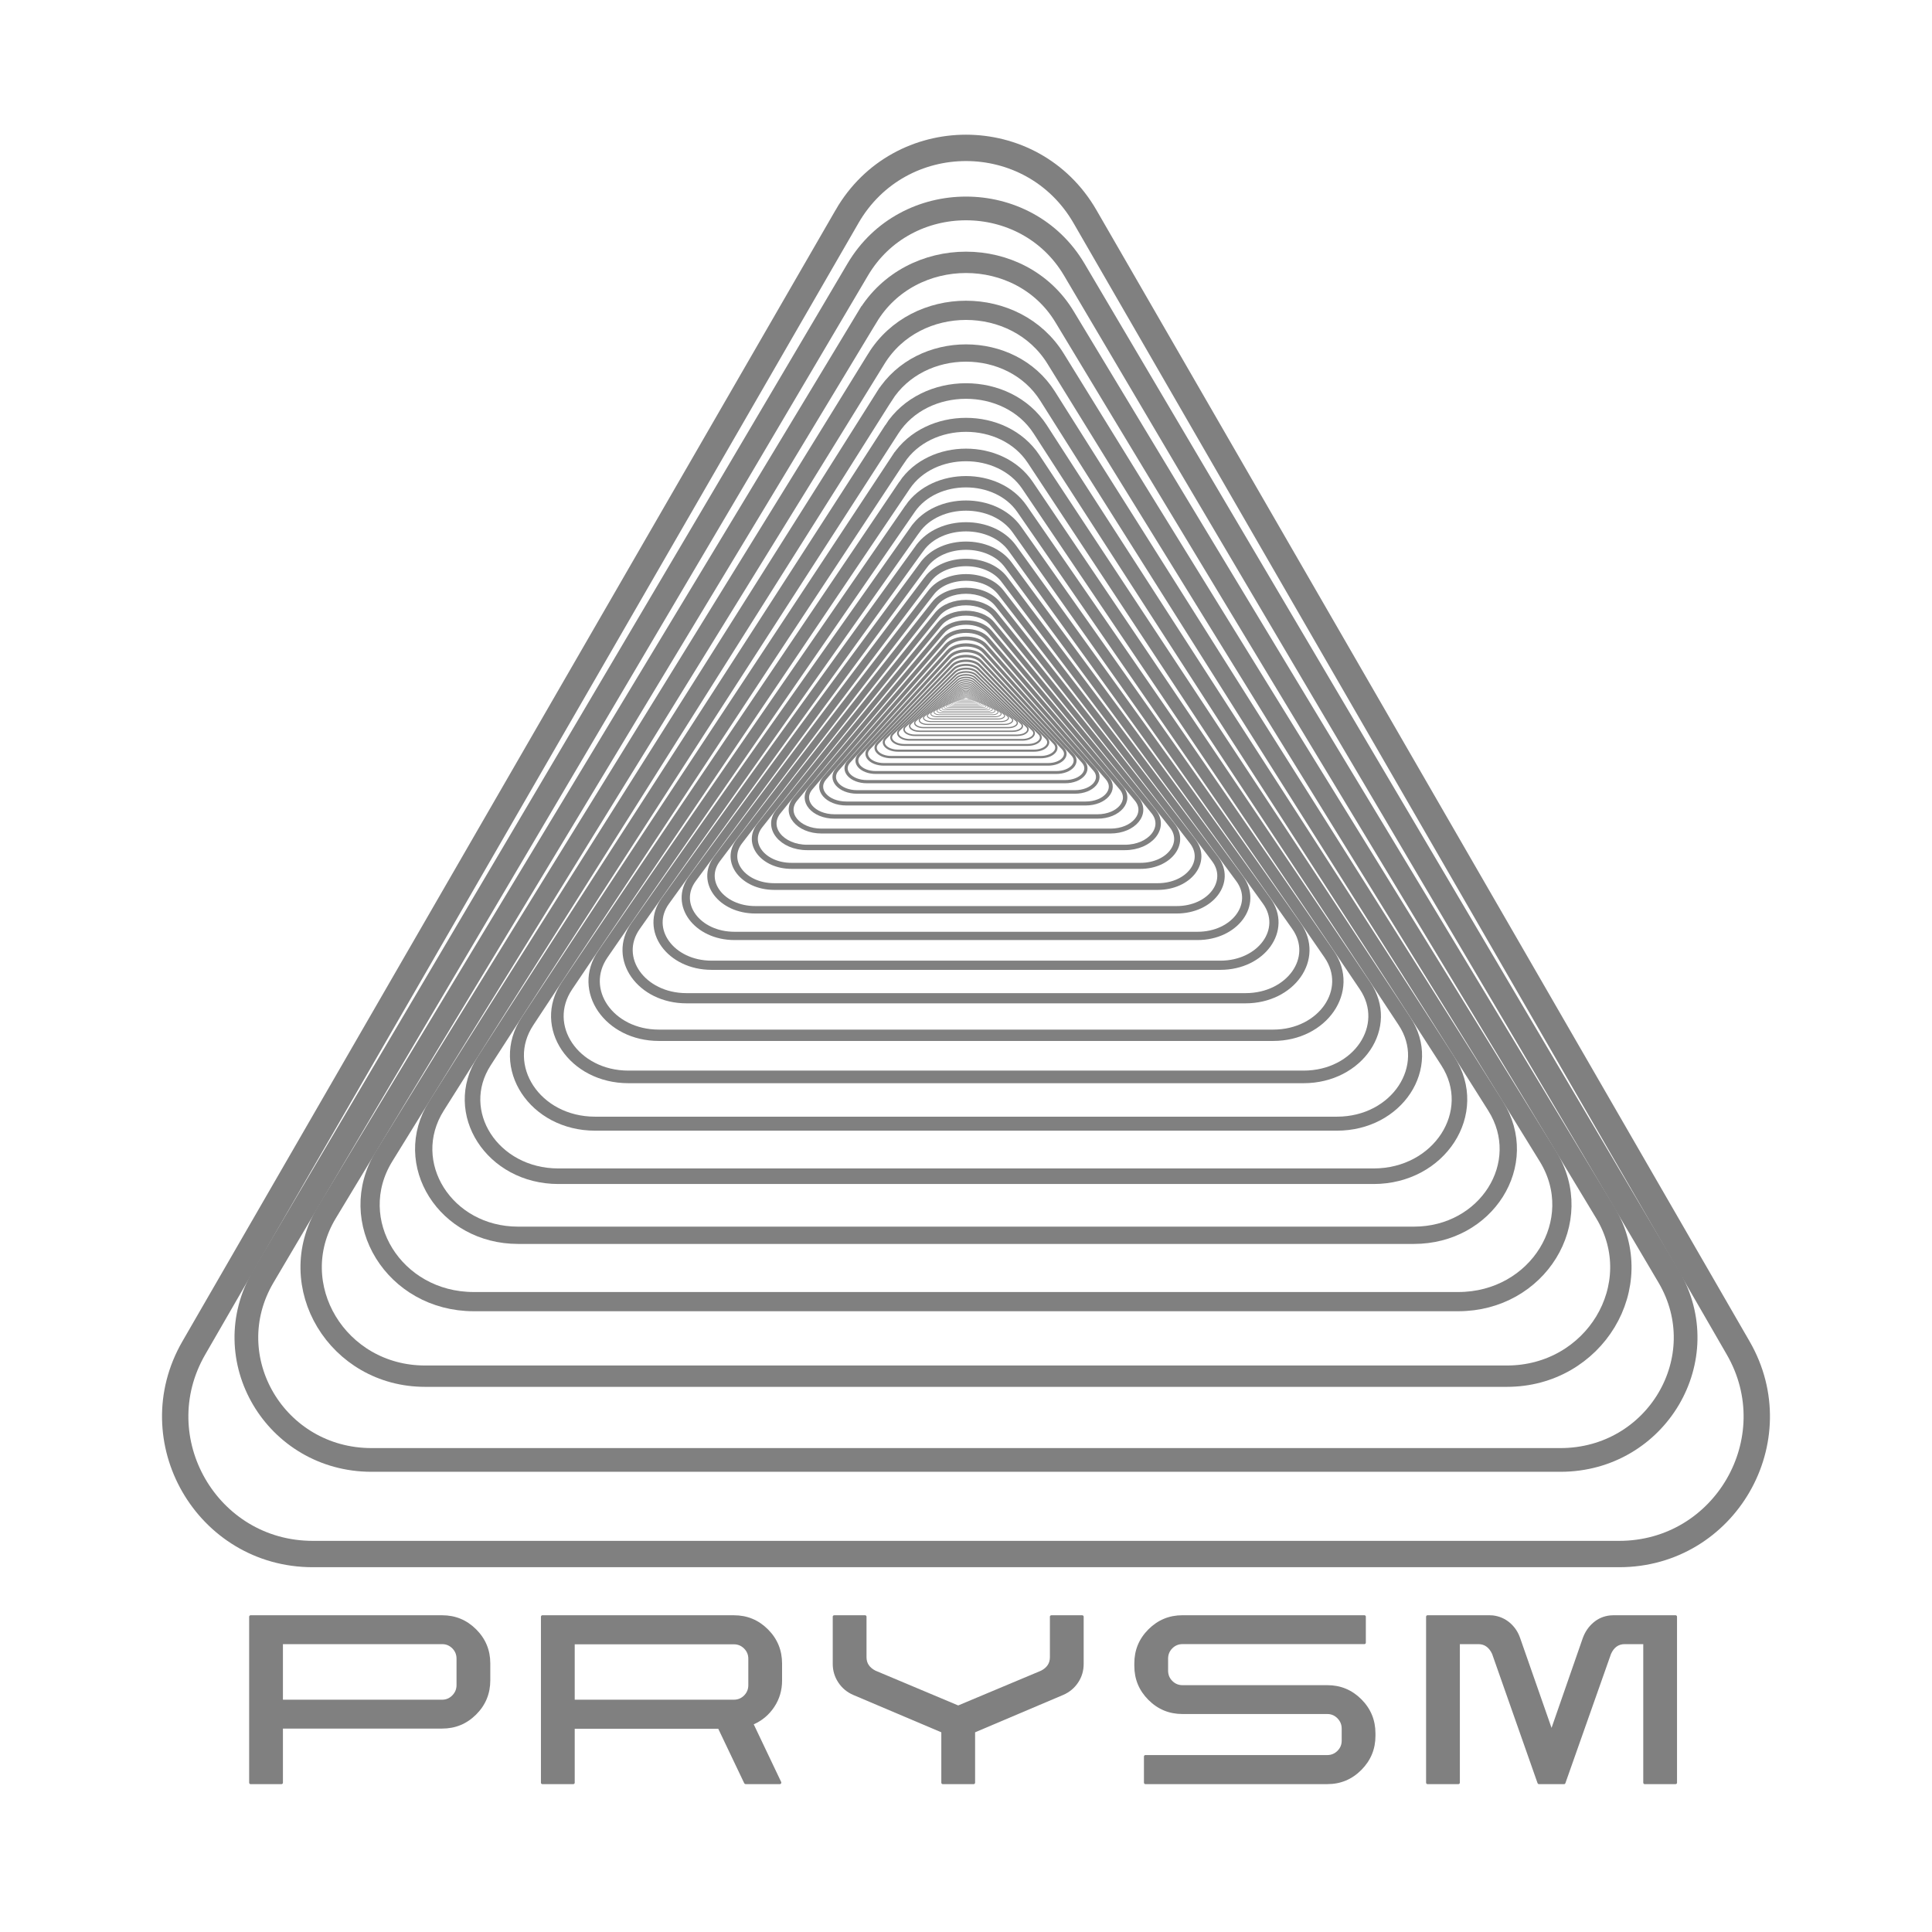 <?xml version="1.0" encoding="UTF-8"?>
<svg xmlns="http://www.w3.org/2000/svg" viewBox="0 0 2000 2000">
  <defs>
    <style>
      .cls-1 {
        stroke-width: 2.98px;
      }

      .cls-1, .cls-2, .cls-3, .cls-4, .cls-5, .cls-6, .cls-7, .cls-8, .cls-9, .cls-10, .cls-11, .cls-12, .cls-13, .cls-14, .cls-15, .cls-16, .cls-17, .cls-18, .cls-19, .cls-20, .cls-21, .cls-22, .cls-23, .cls-24, .cls-25, .cls-26, .cls-27, .cls-28, .cls-29, .cls-30, .cls-31, .cls-32, .cls-33, .cls-34, .cls-35, .cls-36, .cls-37, .cls-38, .cls-39, .cls-40, .cls-41, .cls-42, .cls-43, .cls-44, .cls-45, .cls-46, .cls-47, .cls-48, .cls-49, .cls-50, .cls-51, .cls-52, .cls-53, .cls-54, .cls-55, .cls-56, .cls-57, .cls-58, .cls-59, .cls-60, .cls-61 {
        fill: none;
        stroke: gray;
        stroke-miterlimit: 10;
      }

      .cls-2 {
        stroke-width: 17.9px;
      }

      .cls-3 {
        stroke-width: 13.04px;
      }

      .cls-4 {
        stroke-width: .26px;
      }

      .cls-5 {
        stroke-width: 2.41px;
      }

      .cls-6 {
        stroke-width: 6.24px;
      }

      .cls-7 {
        stroke-width: 22.1px;
      }

      .cls-8 {
        stroke-width: 1.04px;
      }

      .cls-9 {
        stroke-width: 1.58px;
      }

      .cls-10 {
        stroke-width: .11px;
      }

      .cls-11 {
        stroke-width: .13px;
      }

      .cls-12 {
        stroke-width: 1.76px;
      }

      .cls-13 {
        stroke-width: 1.96px;
      }

      .cls-14 {
        stroke-width: .05px;
      }

      .cls-15 {
        stroke-width: 4.09px;
      }

      .cls-16 {
        stroke-width: .61px;
      }

      .cls-17 {
        stroke-width: .4px;
      }

      .cls-18 {
        stroke-width: .17px;
      }

      .cls-19 {
        stroke-width: 9.51px;
      }

      .cls-20 {
        stroke-width: 7.7px;
      }

      .cls-62 {
        fill: gray;
        stroke-width: 0px;
      }

      .cls-21 {
        stroke-width: 27.28px;
      }

      .cls-22 {
        stroke-width: .21px;
      }

      .cls-23 {
        stroke-width: 2.68px;
      }

      .cls-24 {
        stroke-width: .09px;
      }

      .cls-25 {
        stroke-width: 1.15px;
      }

      .cls-26 {
        stroke-width: 5.61px;
      }

      .cls-27 {
        stroke-width: .29px;
      }

      .cls-28 {
        stroke-width: .68px;
      }

      .cls-29 {
        stroke-width: .16px;
      }

      .cls-30 {
        stroke-width: .5px;
      }

      .cls-31 {
        stroke-width: .76px;
      }

      .cls-32 {
        stroke-width: 6.93px;
      }

      .cls-33 {
        stroke-width: .94px;
      }

      .cls-34 {
        stroke-width: .1px;
      }

      .cls-35 {
        stroke-width: .19px;
      }

      .cls-36 {
        stroke-width: 10.56px;
      }

      .cls-37 {
        stroke-width: .07px;
      }

      .cls-38 {
        stroke-width: .08px;
      }

      .cls-39 {
        stroke-width: .24px;
      }

      .cls-40 {
        stroke-width: 24.55px;
      }

      .cls-41 {
        stroke-width: 4.55px;
      }

      .cls-42 {
        stroke-width: 1.28px;
      }

      .cls-43 {
        stroke-width: .14px;
      }

      .cls-44 {
        stroke-width: 19.89px;
      }

      .cls-45 {
        stroke-width: .36px;
      }

      .cls-46 {
        stroke-width: .45px;
      }

      .cls-47 {
        stroke-width: .33px;
      }

      .cls-48 {
        stroke-width: .55px;
      }

      .cls-49 {
        stroke-width: 1.43px;
      }

      .cls-50 {
        stroke-width: .06px;
      }

      .cls-51 {
        stroke-width: .07px;
      }

      .cls-52 {
        stroke-width: 14.49px;
      }

      .cls-53 {
        stroke-width: 16.11px;
      }

      .cls-54 {
        stroke-width: 3.31px;
      }

      .cls-55 {
        stroke-width: 11.74px;
      }

      .cls-56 {
        stroke-width: 3.68px;
      }

      .cls-57 {
        stroke-width: 2.17px;
      }

      .cls-58 {
        stroke-width: .05px;
      }

      .cls-59 {
        stroke-width: 8.56px;
      }

      .cls-60 {
        stroke-width: 5.05px;
      }

      .cls-61 {
        stroke-width: .84px;
      }
    </style>
  </defs>
  <g id="Layer_3" data-name="Layer 3">
    <g>
      <path class="cls-14" d="M999.57,722.6l-2.36,1.08c-.19.09.05.2.43.2h4.72c.38,0,.62-.11.43-.2l-2.36-1.08c-.19-.09-.67-.09-.86,0Z"/>
      <path class="cls-58" d="M999.53,722.55l-2.59,1.21c-.21.1.05.22.47.22h5.18c.42,0,.68-.12.47-.22l-2.59-1.21c-.21-.1-.73-.1-.94,0Z"/>
      <path class="cls-50" d="M999.48,722.48l-2.85,1.36c-.23.11.06.25.52.25h5.7c.46,0,.75-.14.52-.25l-2.85-1.36c-.23-.11-.81-.11-1.04,0Z"/>
      <path class="cls-37" d="M999.43,722.41l-3.13,1.53c-.25.12.06.28.57.28h6.26c.51,0,.82-.15.57-.28l-3.13-1.53c-.25-.12-.89-.12-1.14,0Z"/>
      <path class="cls-51" d="M999.37,722.33l-3.44,1.72c-.28.14.07.31.63.31h6.88c.56,0,.9-.17.63-.31l-3.44-1.72c-.28-.14-.97-.14-1.25,0Z"/>
      <path class="cls-38" d="M999.31,722.24l-3.78,1.93c-.31.16.08.35.69.35h7.56c.61,0,.99-.2.69-.35l-3.78-1.93c-.31-.16-1.07-.16-1.38,0Z"/>
      <path class="cls-24" d="M999.24,722.14l-4.15,2.17c-.34.18.08.39.76.39h8.3c.67,0,1.09-.22.76-.39l-4.15-2.17c-.34-.18-1.18-.18-1.51,0Z"/>
      <path class="cls-34" d="M999.17,722.03l-4.56,2.43c-.37.2.09.44.83.44h9.13c.74,0,1.2-.25.83-.44l-4.56-2.43c-.37-.2-1.29-.2-1.66,0Z"/>
      <path class="cls-10" d="M999.09,721.9l-5.01,2.73c-.41.22.1.5.91.5h10.03c.81,0,1.32-.28.91-.5l-5.01-2.73c-.41-.22-1.42-.22-1.83,0Z"/>
      <path class="cls-11" d="M999,721.75l-5.51,3.07c-.45.25.11.56,1,.56h11.02c.89,0,1.45-.31,1-.56l-5.51-3.07c-.45-.25-1.56-.25-2.01,0Z"/>
      <path class="cls-43" d="M998.9,721.59l-6.06,3.45c-.49.28.12.63,1.1.63h12.11c.98,0,1.59-.35,1.1-.63l-6.06-3.45c-.49-.28-1.72-.28-2.21,0Z"/>
      <path class="cls-29" d="M998.79,721.41l-6.65,3.88c-.54.31.13.71,1.21.71h13.31c1.08,0,1.75-.39,1.21-.71l-6.65-3.88c-.54-.31-1.89-.31-2.42,0Z"/>
      <path class="cls-18" d="M998.67,721.21l-7.31,4.36c-.59.35.15.79,1.33.79h14.62c1.18,0,1.92-.44,1.33-.79l-7.31-4.36c-.59-.35-2.07-.35-2.66,0Z"/>
      <path class="cls-35" d="M998.54,720.98l-8.04,4.9c-.65.4.16.89,1.46.89h16.07c1.3,0,2.11-.5,1.46-.89l-8.04-4.9c-.65-.4-2.28-.4-2.93,0Z"/>
      <path class="cls-22" d="M998.39,720.72l-8.83,5.5c-.71.45.18,1,1.61,1h17.66c1.43,0,2.32-.56,1.61-1l-8.83-5.5c-.71-.45-2.5-.45-3.22,0Z"/>
      <path class="cls-39" d="M998.23,720.43l-9.7,6.18c-.79.5.2,1.13,1.77,1.13h19.41c1.57,0,2.55-.63,1.77-1.13l-9.7-6.18c-.79-.5-2.75-.5-3.54,0Z"/>
      <path class="cls-4" d="M998.06,720.1l-10.66,6.95c-.86.56.22,1.27,1.94,1.27h21.33c1.73,0,2.81-.7,1.94-1.27l-10.66-6.95c-.86-.56-3.02-.56-3.88,0Z"/>
      <path class="cls-27" d="M997.87,719.74l-11.72,7.81c-.95.63.24,1.42,2.13,1.42h23.44c1.9,0,3.08-.79,2.13-1.42l-11.72-7.81c-.95-.63-3.32-.63-4.27,0Z"/>
      <path class="cls-47" d="M997.65,719.33l-12.88,8.77c-1.04.71.26,1.6,2.35,1.6h25.75c2.09,0,3.39-.89,2.35-1.6l-12.88-8.77c-1.04-.71-3.65-.71-4.69,0Z"/>
      <path class="cls-45" d="M997.42,718.87l-14.15,9.85c-1.15.8.29,1.8,2.58,1.8h28.3c2.29,0,3.72-1,2.58-1.8l-14.15-9.85c-1.15-.8-4.01-.8-5.16,0Z"/>
      <path class="cls-17" d="M997.17,718.35l-15.55,11.07c-1.26.9.31,2.02,2.83,2.02h31.1c2.52,0,4.09-1.12,2.83-2.02l-15.55-11.07c-1.26-.9-4.41-.9-5.67,0Z"/>
      <path class="cls-46" d="M996.89,717.76l-17.09,12.44c-1.38,1.01.35,2.27,3.11,2.27h34.18c2.77,0,4.5-1.26,3.11-2.27l-17.09-12.44c-1.38-1.01-4.84-1.01-6.23,0Z"/>
      <path class="cls-30" d="M996.58,717.11l-18.78,13.98c-1.52,1.13.38,2.55,3.42,2.55h37.56c3.04,0,4.94-1.41,3.42-2.55l-18.78-13.98c-1.52-1.13-5.32-1.13-6.84,0Z"/>
      <path class="cls-48" d="M996.24,716.37l-20.63,15.71c-1.67,1.27.42,2.86,3.76,2.86h41.27c3.34,0,5.43-1.59,3.76-2.86l-20.63-15.71c-1.67-1.27-5.85-1.27-7.52,0Z"/>
      <path class="cls-16" d="M995.87,715.55l-22.68,17.65c-1.84,1.43.46,3.21,4.13,3.21h45.35c3.67,0,5.97-1.79,4.13-3.21l-22.68-17.65c-1.84-1.43-6.43-1.43-8.26,0Z"/>
      <path class="cls-28" d="M995.46,714.62l-24.92,19.83c-2.02,1.61.5,3.61,4.54,3.61h49.84c4.03,0,6.56-2.01,4.54-3.61l-24.92-19.83c-2.02-1.61-7.06-1.61-9.08,0Z"/>
      <path class="cls-31" d="M995.01,713.57l-27.38,22.28c-2.22,1.8.55,4.06,4.99,4.06h54.77c4.43,0,7.2-2.25,4.99-4.06l-27.38-22.28c-2.22-1.8-7.76-1.8-9.98,0Z"/>
      <path class="cls-61" d="M994.52,712.4l-30.09,25.03c-2.44,2.03.61,4.56,5.48,4.56h60.18c4.87,0,7.92-2.53,5.48-4.56l-30.09-25.03c-2.44-2.03-8.53-2.03-10.96,0Z"/>
      <path class="cls-33" d="M993.98,711.08l-33.07,28.13c-2.68,2.28.67,5.12,6.02,5.12h66.13c5.35,0,8.7-2.85,6.02-5.12l-33.07-28.13c-2.68-2.28-9.37-2.28-12.05,0Z"/>
      <path class="cls-8" d="M993.38,709.6l-36.34,31.6c-2.94,2.56.74,5.76,6.62,5.76h72.67c5.88,0,9.56-3.2,6.62-5.76l-36.34-31.6c-2.94-2.56-10.3-2.56-13.24,0Z"/>
      <path class="cls-25" d="M992.73,707.94l-39.93,35.51c-3.23,2.87.81,6.47,7.27,6.47h79.86c6.47,0,10.51-3.59,7.27-6.47l-39.93-35.51c-3.23-2.87-11.31-2.87-14.55,0Z"/>
      <path class="cls-42" d="M992.01,706.07l-43.88,39.9c-3.55,3.23.89,7.27,7.99,7.27h87.76c7.11,0,11.55-4.04,7.99-7.27l-43.88-39.9c-3.55-3.23-12.43-3.23-15.99,0Z"/>
      <path class="cls-49" d="M991.22,703.97l-48.22,44.83c-3.9,3.63.98,8.17,8.78,8.17h96.44c7.81,0,12.69-4.54,8.78-8.17l-48.22-44.83c-3.9-3.63-13.66-3.63-17.57,0Z"/>
      <path class="cls-9" d="M990.35,701.61l-52.99,50.37c-4.29,4.08,1.07,9.18,9.65,9.18h105.98c8.58,0,13.94-5.1,9.65-9.18l-52.99-50.37c-4.29-4.08-15.01-4.08-19.3,0Z"/>
      <path class="cls-12" d="M989.39,698.96l-58.23,56.59c-4.71,4.58,1.18,10.31,10.61,10.31h116.46c9.43,0,15.32-5.73,10.61-10.31l-58.23-56.59c-4.71-4.58-16.5-4.58-21.21,0Z"/>
      <path class="cls-13" d="M988.34,695.98l-63.99,63.59c-5.18,5.15,1.3,11.58,11.66,11.58h127.98c10.36,0,16.84-6.44,11.66-11.58l-63.99-63.59c-5.18-5.15-18.13-5.15-23.31,0Z"/>
      <path class="cls-57" d="M987.19,692.63l-70.32,71.45c-5.69,5.78,1.42,13.01,12.81,13.01h140.63c11.39,0,18.5-7.23,12.81-13.01l-70.32-71.45c-5.69-5.78-19.93-5.78-25.62,0Z"/>
      <path class="cls-5" d="M985.92,688.87l-77.27,80.28c-6.26,6.5,1.56,14.62,14.08,14.62h154.54c12.51,0,20.33-8.12,14.08-14.62l-77.27-80.28c-6.26-6.5-21.9-6.5-28.15,0Z"/>
      <path class="cls-23" d="M984.53,684.64l-84.91,90.2c-6.87,7.3,1.72,16.43,15.47,16.43h169.83c13.75,0,22.34-9.13,15.47-16.43l-84.91-90.2c-6.87-7.3-24.06-7.3-30.94,0Z"/>
      <path class="cls-1" d="M983,679.89l-93.31,101.35c-7.55,8.21,1.89,18.46,17,18.46h186.62c15.11,0,24.55-10.26,17-18.46l-93.31-101.35c-7.55-8.21-26.44-8.21-34,0Z"/>
      <path class="cls-54" d="M981.32,674.56l-102.54,113.88c-8.3,9.22,2.08,20.74,18.68,20.74h205.08c16.6,0,26.98-11.52,18.68-20.74l-102.54-113.88c-8.3-9.22-29.06-9.22-37.36,0Z"/>
      <path class="cls-56" d="M979.47,668.56l-112.68,127.95c-9.12,10.36,2.28,23.31,20.53,23.31h225.36c18.25,0,29.65-12.95,20.53-23.31l-112.68-127.95c-9.12-10.36-31.93-10.36-41.05,0Z"/>
      <path class="cls-15" d="M977.44,661.83l-123.83,143.76c-10.02,11.64,2.51,26.19,22.56,26.19h247.65c20.05,0,32.58-14.55,22.56-26.19l-123.83-143.76c-10.02-11.64-35.09-11.64-45.11,0Z"/>
      <path class="cls-41" d="M975.21,654.26l-136.07,161.53c-11.02,13.08,2.75,29.42,24.79,29.42h272.15c22.03,0,35.8-16.35,24.79-29.42l-136.07-161.53c-11.02-13.08-38.56-13.08-49.57,0Z"/>
      <path class="cls-60" d="M972.76,645.75l-149.53,181.5c-12.11,14.69,3.03,33.06,27.24,33.06h299.06c24.21,0,39.34-18.37,27.24-33.06l-149.53-181.5c-12.11-14.69-42.37-14.69-54.48,0Z"/>
      <path class="cls-26" d="M970.07,636.2l-164.32,203.93c-13.3,16.51,3.33,37.15,29.93,37.15h328.64c26.61,0,43.24-20.64,29.93-37.15l-164.32-203.93c-13.3-16.51-46.56-16.51-59.86,0Z"/>
      <path class="cls-6" d="M967.11,625.46l-180.57,229.13c-14.62,18.55,3.65,41.74,32.89,41.74h361.14c29.24,0,47.51-23.19,32.89-41.74l-180.57-229.13c-14.62-18.55-51.17-18.55-65.79,0Z"/>
      <path class="cls-32" d="M963.85,613.4l-198.43,257.45c-16.06,20.84,4.02,46.9,36.15,46.9h396.86c32.13,0,52.21-26.05,36.15-46.9l-198.43-257.45c-16.06-20.84-56.23-20.84-72.29,0Z"/>
      <path class="cls-20" d="M960.28,599.85l-218.06,289.27c-17.65,23.42,4.41,52.69,39.72,52.69h436.11c35.31,0,57.37-29.27,39.72-52.69l-218.06-289.27c-17.65-23.42-61.79-23.42-79.44,0Z"/>
      <path class="cls-59" d="M956.35,584.62l-239.62,325.03c-19.4,26.31,4.85,59.21,43.65,59.21h479.24c38.8,0,63.05-32.89,43.65-59.21l-239.62-325.03c-19.4-26.31-67.9-26.31-87.3,0Z"/>
      <path class="cls-19" d="M952.03,567.51l-263.32,365.2c-21.32,29.57,5.33,66.52,47.97,66.52h526.64c42.64,0,69.28-36.96,47.97-66.52l-263.32-365.2c-21.32-29.57-74.61-29.57-95.93,0Z"/>
      <path class="cls-36" d="M947.29,548.28l-289.36,410.34c-23.43,33.22,5.86,74.75,52.71,74.75h578.73c46.85,0,76.14-41.53,52.71-74.75l-289.36-410.34c-23.43-33.22-81.99-33.22-105.42,0Z"/>
      <path class="cls-55" d="M942.08,526.68l-317.98,461.05c-25.74,37.33,6.44,83.98,57.92,83.98h635.96c51.49,0,83.67-46.66,57.92-83.98l-317.98-461.05c-25.74-37.33-90.1-37.33-115.85,0Z"/>
      <path class="cls-3" d="M936.35,502.41l-349.43,518.04c-28.29,41.94,7.07,94.36,63.65,94.36h698.86c56.58,0,91.94-52.42,63.65-94.36l-349.43-518.04c-28.29-41.94-99.01-41.94-127.3,0Z"/>
      <path class="cls-52" d="M930.05,475.13l-383.99,582.06c-31.09,47.12,7.77,106.03,69.95,106.03h767.98c62.18,0,101.03-58.9,69.95-106.03l-383.99-582.06c-31.09-47.12-108.81-47.12-139.89,0Z"/>
      <path class="cls-53" d="M923.14,444.49l-421.97,654c-34.16,52.95,8.54,119.13,76.86,119.13h843.93c68.32,0,111.03-66.18,76.86-119.13l-421.97-654c-34.16-52.95-119.57-52.95-153.73,0Z"/>
      <path class="cls-2" d="M915.53,410.06l-463.7,734.84c-37.54,59.49,9.39,133.86,84.47,133.86h927.4c75.08,0,122.01-74.36,84.47-133.86l-463.7-734.84c-37.54-59.49-131.39-59.49-168.93,0Z"/>
      <path class="cls-44" d="M907.18,371.38l-509.56,825.66c-41.25,66.84,10.31,150.4,92.82,150.4h1019.12c82.51,0,134.07-83.56,92.82-150.4l-509.56-825.66c-41.25-66.84-144.39-66.84-185.64,0Z"/>
      <path class="cls-7" d="M898,327.91l-559.95,927.71c-45.33,75.11,11.33,168.99,102,168.99h1119.91c90.67,0,147.33-93.88,102-168.99l-559.95-927.71c-45.33-75.11-158.67-75.11-204,0Z"/>
      <path class="cls-40" d="M887.91,279.07L272.58,1321.44c-49.82,84.39,12.45,189.88,112.09,189.88h1230.67c99.63,0,161.91-105.49,112.09-189.88L1112.09,279.07c-49.82-84.39-174.36-84.39-224.18,0Z"/>
      <path class="cls-21" d="M876.83,224.19L200.63,1395.39c-54.74,94.82,13.69,213.34,123.17,213.34h1352.38c109.49,0,177.92-118.52,123.17-213.34L1123.17,224.19c-54.74-94.82-191.6-94.82-246.35,0Z"/>
    </g>
  </g>
  <g id="Layer_4" data-name="Layer 4">
    <g>
      <path class="cls-62" d="M257.93,1673.52c0-.35.14-.67.44-.96.29-.29.61-.44.96-.44h198.4c13.75,0,25.49,4.87,35.22,14.6,9.73,9.73,14.6,21.47,14.6,35.22v17.48c0,13.87-4.87,25.67-14.6,35.4-9.73,9.73-21.47,14.6-35.22,14.6h-164.84v55.94c0,.47-.15.85-.44,1.14-.29.29-.67.44-1.14.44h-31.99c-.35,0-.67-.14-.96-.44-.29-.29-.44-.67-.44-1.14v-171.83ZM457.73,1759.52c4.08,0,7.57-1.49,10.49-4.46,2.91-2.97,4.37-6.5,4.37-10.58v-27.44c0-4.2-1.46-7.75-4.37-10.66-2.91-2.91-6.41-4.37-10.49-4.37h-164.84v57.51h164.84Z"/>
      <path class="cls-62" d="M809.61,1739.59c0,10.14-2.68,19.26-8.04,27.36-5.36,8.1-12.47,14.13-21.33,18.09l.7,1.4,27.79,58.38c.11.47.06.93-.17,1.4-.23.47-.64.7-1.22.7h-35.49c-.58,0-1.05-.29-1.4-.87l-26.92-56.46h-148.58v55.94c0,.35-.15.67-.44.96-.29.29-.67.44-1.14.44h-31.99c-.35,0-.67-.14-.96-.44-.29-.29-.44-.61-.44-.96v-171.83c0-.46.14-.84.44-1.14.29-.29.61-.44.96-.44h198.4c13.75,0,25.49,4.87,35.22,14.6,9.73,9.73,14.6,21.53,14.6,35.4v17.48ZM594.95,1759.52h164.84c4.08,0,7.57-1.46,10.49-4.37,2.91-2.91,4.37-6.47,4.37-10.66v-27.44c0-4.08-1.46-7.57-4.37-10.49-2.91-2.91-6.41-4.37-10.49-4.37h-164.84v57.34Z"/>
      <path class="cls-62" d="M1086.85,1673.52c0-.35.14-.67.44-.96.29-.29.67-.44,1.14-.44h31.81c.46,0,.84.15,1.13.44.29.29.44.61.44.96v48.95c0,7.11-1.92,13.55-5.77,19.32-3.85,5.77-9.03,10.05-15.56,12.85l-91.07,38.63v52.09c0,.47-.15.85-.44,1.14s-.61.44-.96.44h-31.99c-.47,0-.85-.14-1.14-.44-.29-.29-.44-.67-.44-1.14v-52.09l-91.07-38.63c-6.53-2.8-11.71-7.11-15.56-12.94-3.85-5.83-5.77-12.24-5.77-19.23v-48.95c0-.35.14-.67.44-.96.29-.29.67-.44,1.14-.44h31.99c.35,0,.67.15.96.44.29.29.44.61.44.96v42.13c0,6.06,3.09,10.66,9.26,13.81l85.65,36.01,85.83-36.01c6.06-3.15,9.09-7.75,9.09-13.81v-42.13Z"/>
      <path class="cls-62" d="M1209.21,1729.45c0,4.2,1.46,7.75,4.37,10.66,2.91,2.91,6.41,4.37,10.49,4.37h149.98c13.75,0,25.49,4.87,35.22,14.6,9.73,9.73,14.6,21.53,14.6,35.4v2.45c0,13.75-4.87,25.52-14.6,35.31-9.73,9.79-21.47,14.68-35.22,14.68h-188.44c-.35,0-.67-.14-.96-.44-.29-.29-.44-.67-.44-1.14v-26.92c0-.46.14-.84.44-1.14s.61-.44.96-.44h188.44c4.08,0,7.57-1.46,10.49-4.37s4.37-6.41,4.37-10.49v-12.59c0-4.08-1.46-7.6-4.37-10.58-2.91-2.97-6.41-4.46-10.49-4.46h-149.98c-13.75,0-25.49-4.86-35.22-14.6-9.73-9.73-14.6-21.47-14.6-35.22v-2.62c0-13.75,4.86-25.49,14.6-35.22,9.73-9.73,21.47-14.6,35.22-14.6h188.44c.35,0,.67.15.96.44.29.29.44.61.44.96v27.09c0,.35-.15.67-.44.96-.29.29-.61.44-.96.44h-188.44c-4.08,0-7.58,1.46-10.49,4.37s-4.37,6.47-4.37,10.66v12.41Z"/>
      <path class="cls-62" d="M1736.07,1845.35c0,.47-.15.85-.44,1.14-.29.29-.67.44-1.14.44h-31.99c-.35,0-.67-.14-.96-.44-.29-.29-.44-.67-.44-1.14v-143.34h-19.23c-6.41,0-11.13,3.38-14.16,10.14l-47.2,133.73c-.24.7-.7,1.05-1.4,1.05h-26.05c-.58,0-1.05-.35-1.4-1.05l-47.02-133.73c-3.15-6.76-7.87-10.14-14.16-10.14h-19.23v143.34c0,.47-.15.85-.44,1.14-.29.29-.67.44-1.14.44h-31.99c-.35,0-.67-.14-.96-.44-.29-.29-.44-.67-.44-1.14v-171.66c0-.46.14-.84.44-1.14.29-.29.61-.44.96-.44h64.33c1.16,0,2.33.06,3.5.17,6.64.82,12.44,3.32,17.39,7.52,4.95,4.2,8.54,9.5,10.75,15.91l32.51,93,32.34-93c2.33-6.41,5.97-11.74,10.93-16,4.95-4.25,10.75-6.73,17.39-7.43,1.16-.11,2.27-.17,3.32-.17h64.33c.46,0,.84.15,1.14.44.29.29.44.67.44,1.14v171.66Z"/>
    </g>
  </g>
</svg>